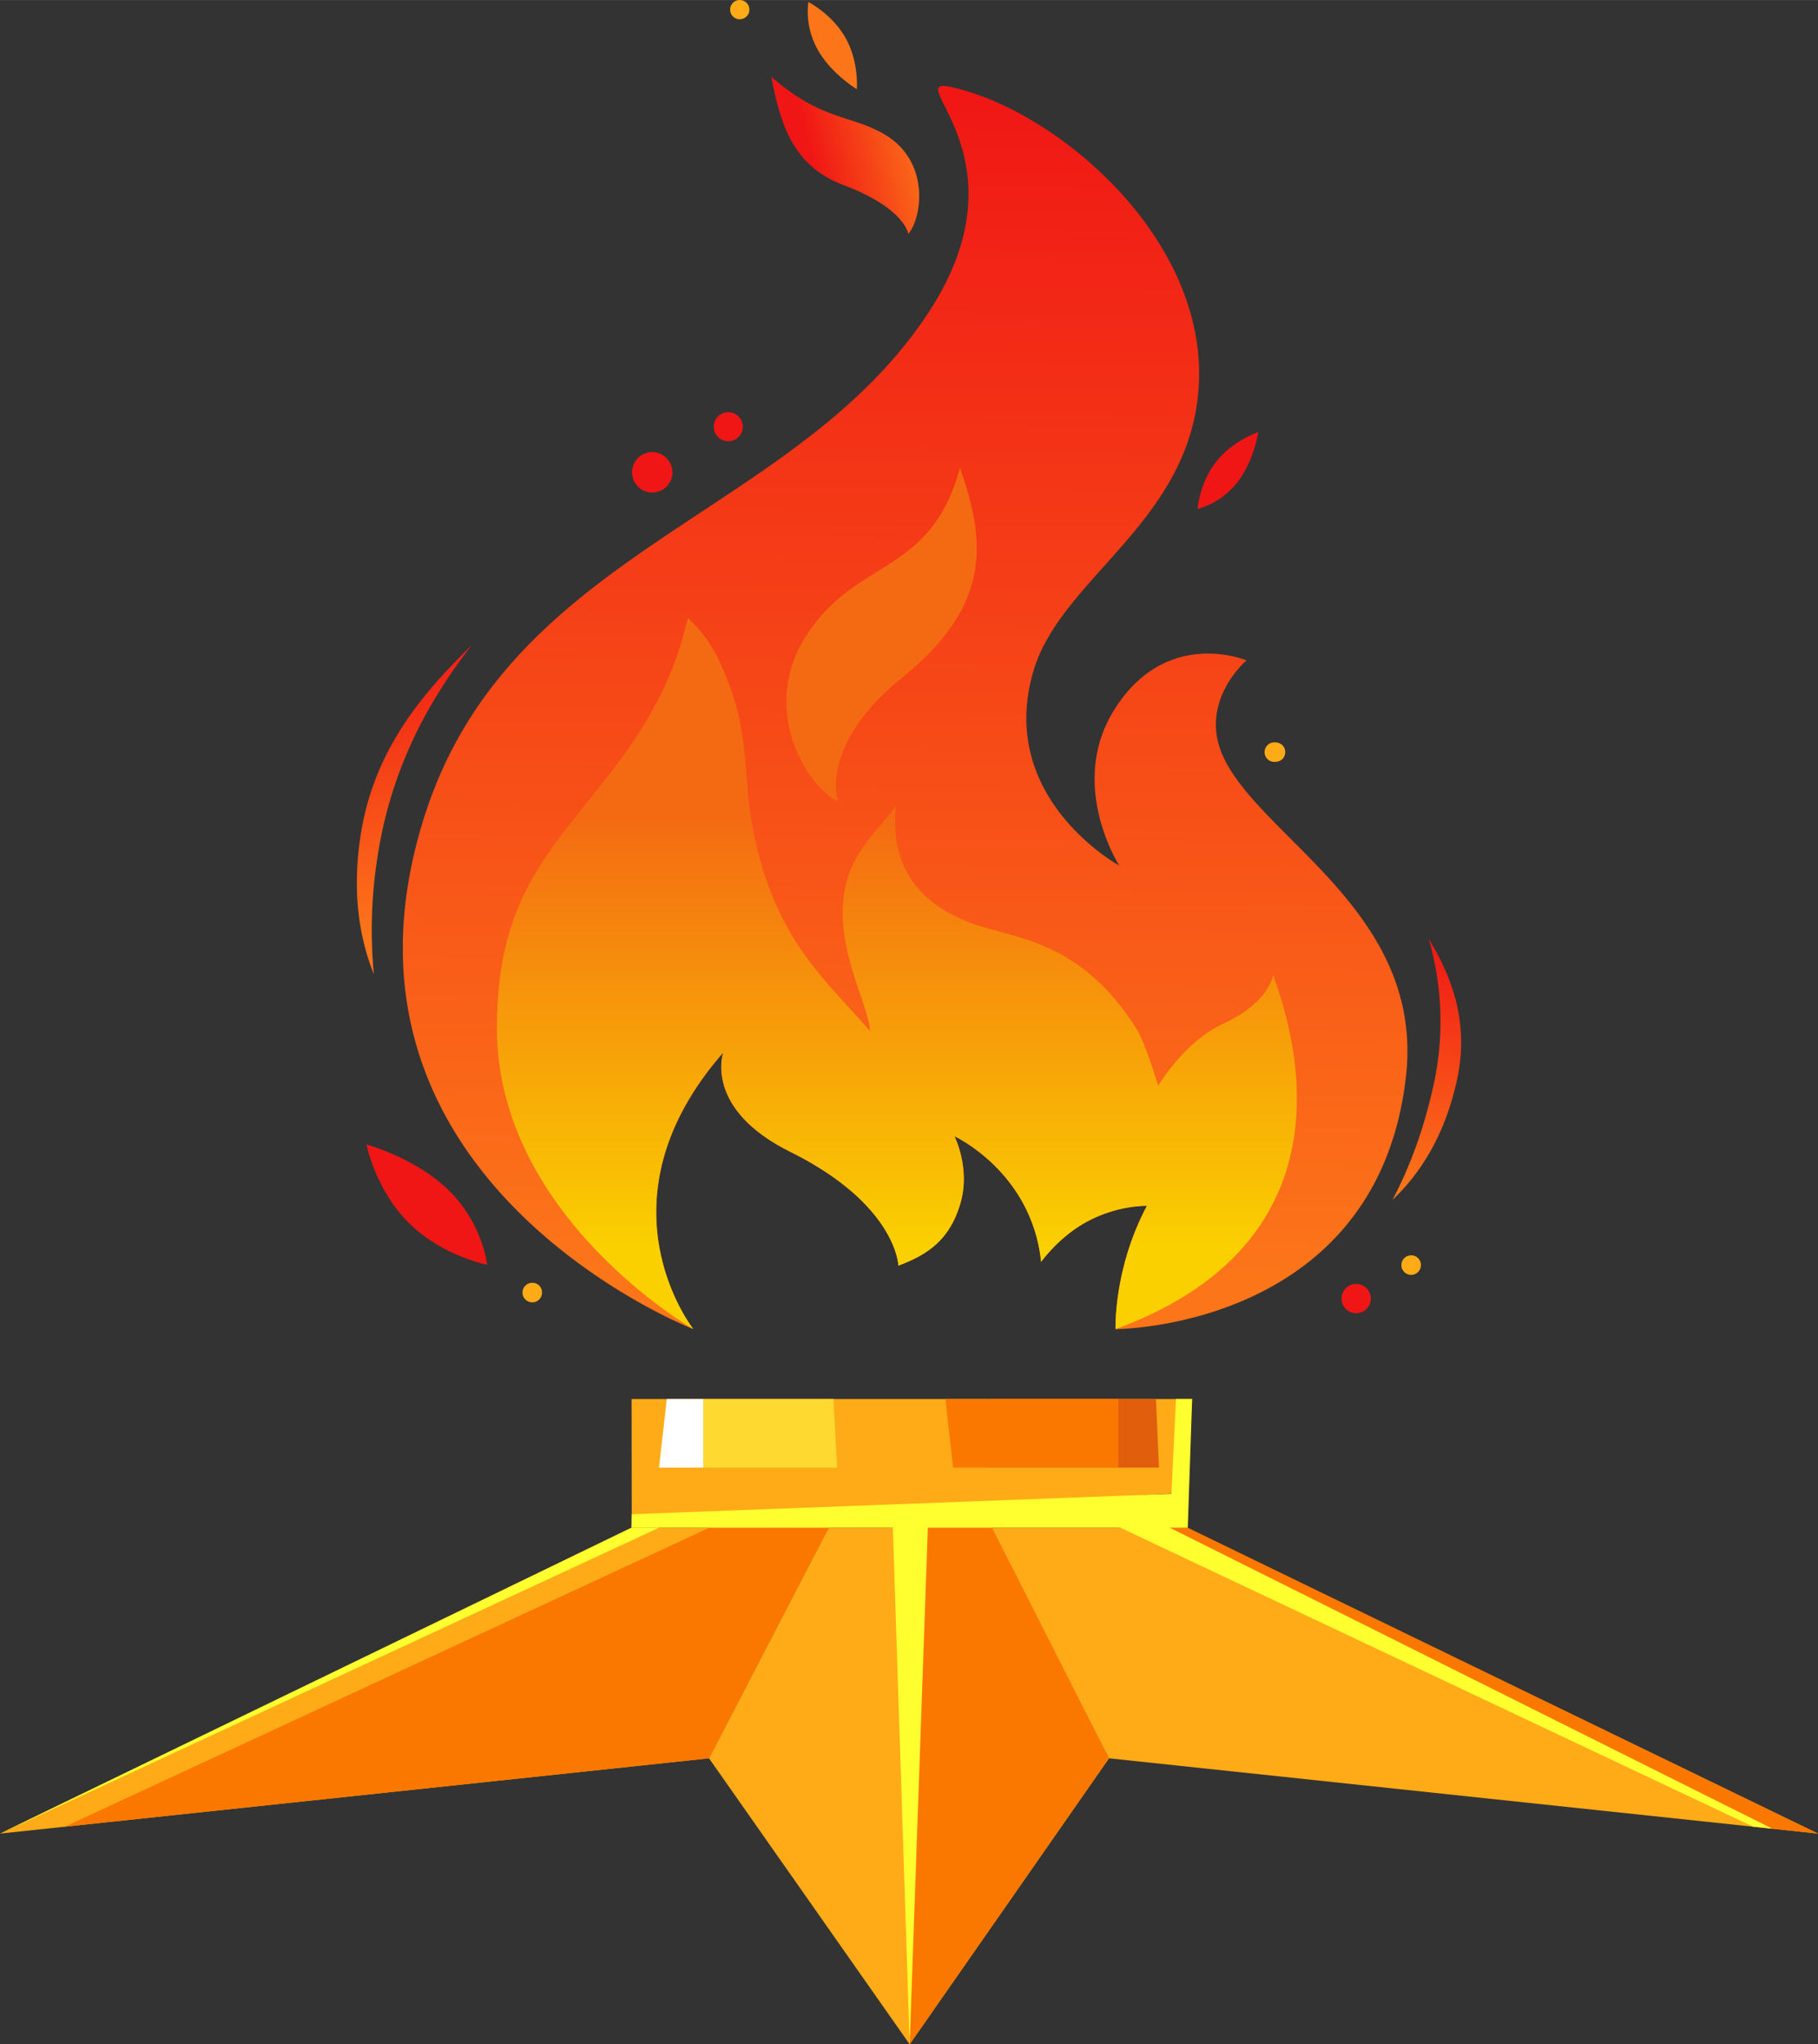 <svg xmlns="http://www.w3.org/2000/svg" xmlns:xlink="http://www.w3.org/1999/xlink" width="1080" height="1213.7" viewBox="0 0.052 1080 1213.648" style=""><rect x="0" y="0.052" width="1080" height="1213.648" fill="#333333" stroke="none"/><g><defs><linearGradient id="a" x1="-2412.3" y1="1101.39" x2="-2407.71" y2="1101.39" gradientTransform="matrix(-1.75 159.21 159.21 1.75 -179029.3 382180.89)" gradientUnits="userSpaceOnUse"><stop offset="0" stop-color="#f01615"></stop><stop offset=".97" stop-color="#fc7519"></stop><stop offset="1" stop-color="#fc7519"></stop></linearGradient><linearGradient id="b" x1="-2422.71" y1="1121.53" x2="-2418.12" y2="1121.53" gradientTransform="matrix(6.22 39.08 39.08 -6.22 -28522.51 102029.89)" xlink:href="#a"></linearGradient><linearGradient id="c" x1="-2432.03" y1="1134.14" x2="-2427.44" y2="1134.14" gradientTransform="scale(-33.7 33.7) rotate(82.65 -593.465 1943.64)" xlink:href="#a"></linearGradient><linearGradient id="d" x1="-2315.21" y1="1144.72" x2="-2310.63" y2="1144.72" gradientTransform="matrix(14.91 -3.62 -3.62 -14.91 39146.99 8784.35)" xlink:href="#a"></linearGradient><linearGradient id="e" x1="-2418.77" y1="1114.79" x2="-2414.19" y2="1114.79" gradientTransform="matrix(0 57.56 57.56 0 -63635.27 139708.78)" gradientUnits="userSpaceOnUse"><stop offset="0" stop-color="#f46a12"></stop><stop offset=".97" stop-color="#fad000"></stop><stop offset="1" stop-color="#fad000"></stop></linearGradient></defs><g data-name="Layer 2"><path d="M411.9 789.1s-227.4-88.2-160.2-303c50.1-160.4 220.1-178.6 300-300.7 60.9-93-19-141.1 13.9-133.6 64.4 14.5 156.6 94 145.9 184.6-8.8 75.5-81.8 108.2-97.6 162.1-22.2 75.5 51 115.4 51 115.4s-30.9-48.1-2.9-92.6c31-49.3 78.5-29.2 78.5-29.2s-29.1 24.6-13.7 57.4c22.8 48.7 119 92.4 108.5 189-16.6 150.6-172.6 150.6-172.6 150.6s-1.3-35.7 18.7-73.2a77.7 77.7 0 0 0-36.4 9.8c-16.4 9.1-26.5 23.5-26.5 23.5-5.6-53.5-51.5-74.6-51.5-74.6s9.7 19.1 3.5 40-18.8 30.2-36.8 36.8c0 0-.9-36.2-64.3-67.6-51.6-25.6-39.7-58.9-39.7-58.9-77.7 88.7-17.8 164.2-17.8 164.2z" fill="url(#a)"></path><path d="M223.5 514c7.2-53.6 28.8-95.1 56.8-131-31.6 30.8-59.6 64.8-66.6 116.5-4.2 31.3-.3 57.3 8.4 78.9a275.7 275.7 0 0 1 1.4-64.4z" fill="url(#b)"></path><path d="M848.7 557.3a175.2 175.2 0 0 1 2.2 90c-5.7 24.9-13.8 46.4-23.7 65.1 16.7-15.8 30.8-38.1 38-69.7 7.9-33.9-1.9-61.5-16.5-85.4z" fill="url(#c)"></path><path d="M399.1 283.4a12 12 0 1 1-8.7-14.6 12.1 12.1 0 0 1 8.7 14.6z" fill="#f01615"></path><path d="M441 255.5a8.6 8.6 0 1 1-16.7-4.3 8.6 8.6 0 0 1 16.7 4.3z" fill="#f01615"></path><path d="M844.1 751a5.8 5.8 0 1 1-5.8-5.7 5.7 5.7 0 0 1 5.8 5.7z" fill="#ffab17"></path><path d="M445 4.4a5.7 5.7 0 1 1-11.1 2.7A5.7 5.7 0 0 1 445 4.4z" fill="#ffab17"></path><path d="M322 767.3a5.8 5.8 0 1 1-5.7-5.7 5.7 5.7 0 0 1 5.7 5.7z" fill="#ffab17"></path><path d="M763.5 446.6a5.7 5.7 0 0 1-5.7 5.7 5.8 5.8 0 1 1 0-11.5 5.7 5.7 0 0 1 5.7 5.8z" fill="#ffab17"></path><path d="M814.3 771.9a8.7 8.7 0 0 1-17.3 0 8.7 8.7 0 1 1 17.3 0z" fill="#f01615"></path><path d="M734.9 286.6a45.8 45.8 0 0 1-23.5 15.6s1.2-15.6 11.2-28.2 24.9-17.4 24.9-17.4-2.7 17.5-12.6 30z" fill="#f01615"></path><path d="M267.1 707.2c19.8 19.8 22.3 43.7 22.3 43.7s-26.8-5.2-46.6-24.9-25.1-46.5-25.1-46.5 29.6 8 49.4 27.7z" fill="#f01615"></path><path d="M485.7 29.4a46.3 46.3 0 0 1-5.5-28.2s14.2 7.2 22.2 21.5S509 53 509 53s-15.4-9.3-23.3-23.6z" fill="#fc7519"></path><path d="M539.6 138.9c8.1-9.5 13.2-42.9-14-59-20-11.9-37-7.8-67.4-34.3 5.2 27 12.2 52.8 42.9 64.3 36.5 13.7 38.5 29 38.5 29z" fill="url(#d)"></path><path d="M497.8 475.8c-18.7-8.9-47.1-55.2-18.4-99.1 30-45.9 73.4-34.8 90.9-99 14.6 42.3 20.1 80.6-34 124.3-50.4 40.7-38.5 73.8-38.5 73.8z" fill="#f46a12"></path><path d="M756.4 579c-3.3 12.4-15.5 22.3-30.1 29-22.7 10.4-38.3 36.6-38.3 36.6s-7.6-25.4-12.7-33.5c-33.6-53.8-73.6-53.8-98.2-63-29.8-11.1-48.6-32.1-44.9-69.3-10.2 13.1-22.9 24.7-28.3 41.3-12 37.2 12.6 75.6 12.9 92.1-25.8-30.5-58.8-54.9-70.7-126.7-3.6-21.9-1.9-49.3-12-76.5-6.6-17.9-12.4-29.8-25.4-42.1-3.1 11.2-9.1 41.3-37.1 79.9-39.8 55-76.4 79.8-76.4 163.5-.1 111.9 116.7 178.8 116.7 178.8s-59.9-75.5 17.7-164.2c0 0-11.8 33.3 39.8 58.9 63.3 31.4 64.3 67.6 64.3 67.6 17.9-6.6 30.6-15.7 36.8-36.8s-3.5-40-3.5-40 45.9 21.1 51.5 74.6c0 0 10.1-14.4 26.5-23.5 18.9-10.4 36.3-9.8 36.3-9.8-19.9 37.5-18.6 73.2-18.6 73.2 151.6-55.6 101.2-188 93.7-210.1z" fill="url(#e)"></path><g><path fill="#ffab17" d="M0 1088.6l421.2-44.7L492.3 907H375.2L0 1088.6z"></path><path fill="#ffab17" d="M1080 1088.6l-421.2-44.7L587.7 907h117.1l375.2 181.6z"></path><path fill="#ffab17" d="M421.2 1043.9l119.2 169.8 118.4-169.8L587.7 907h-95.4l-71.1 136.9z"></path><path fill="#ffab17" d="M702.5 886.4l-327.2 17.4-.1-73.2h333l-5.7 55.8z"></path><path fill="#fed930" d="M417.8 871.3h79.5l-2.2-40.7h-77.3v40.7z"></path><path fill="#e15e0c" d="M588.5 871.3h100l-1.8-40.7h-98.2v40.7z"></path><path fill="#fff" d="M391.5 871.3h26.3v-40.7h-21.7l-4.6 40.7z"></path><path fill="#fa7800" d="M566.2 871.3h98.2v-40.7H561.6l4.6 40.7z"></path><path fill="#fa7800" d="M540.4 1213.7L540 907l47.7-3.2 71.1 140.1-118.4 169.8z"></path><path fill="#fa7800" d="M421.2 1043.9L492.3 907l-64-3.2-389.8 180.7 382.7-40.6z"></path><path fill="#fa7800" d="M682.4 907l359.1 177.5 38.5 4.1L705.6 907h-23.2z"></path><path fill="#ffff30" d="M705.6 907l2.6-76.4h-9.6l-2.7 56.3L375.3 899l-.2 8h330.5z"></path><path fill="#ffff30" d="M0 1088.6L375.1 907h16.4L0 1088.6z"></path><path fill="#ffff30" d="M540.4 1213.7l-10.1-309.9h21l-10.9 309.9z"></path><path fill="#ffff30" d="M658.8 903.8l382.7 180.7 11.4 1.2-364.4-181.9h-29.7z"></path></g></g></g></svg>